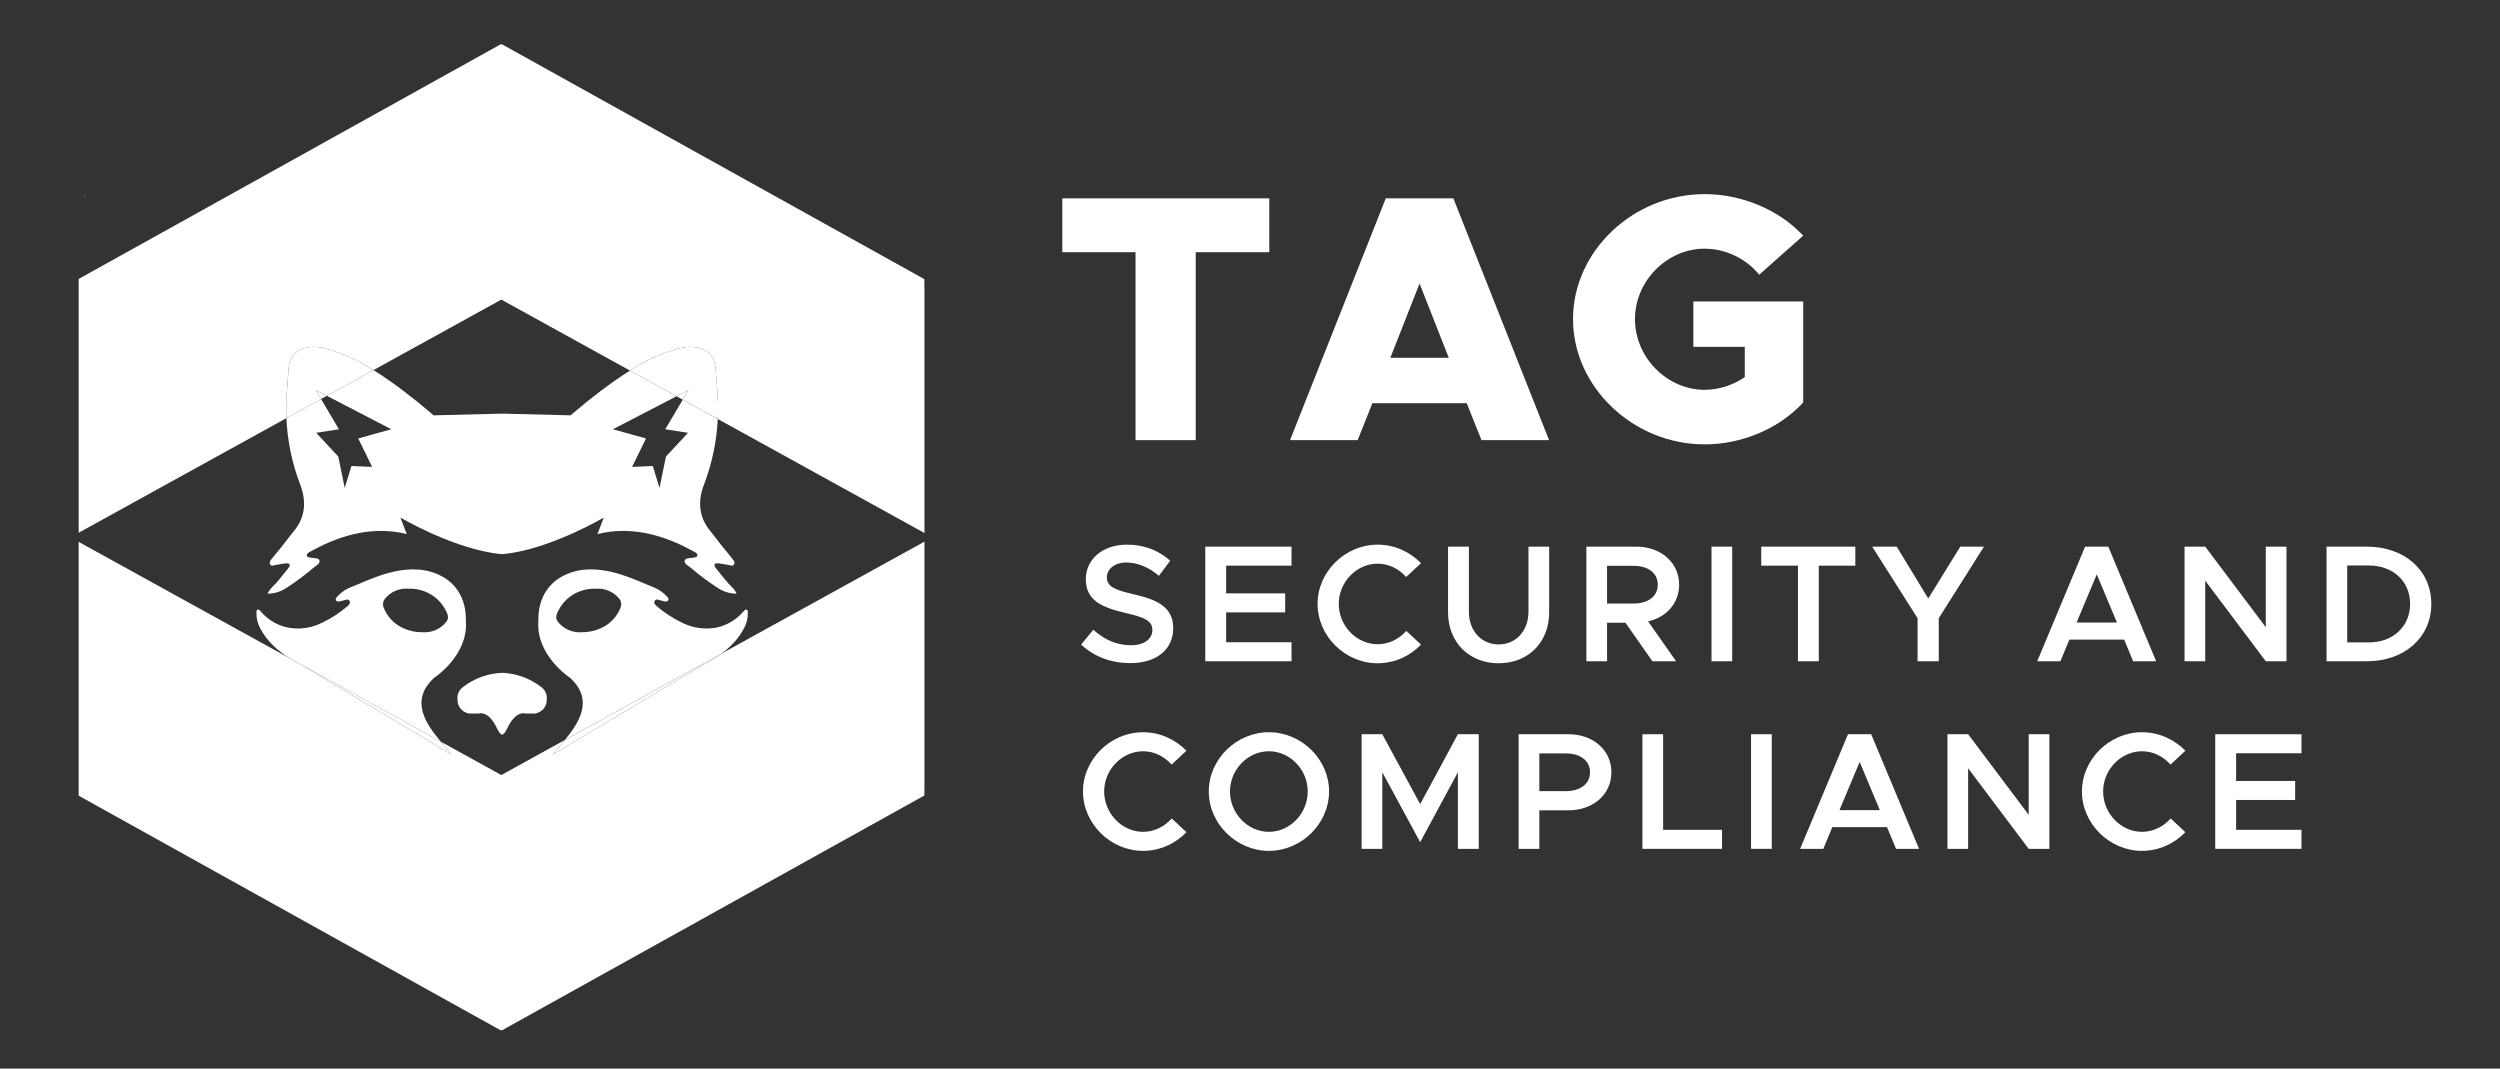 <?xml version="1.0" encoding="UTF-8"?><svg id="Layer_1" xmlns="http://www.w3.org/2000/svg" viewBox="0 0 1066.163 455.717"><rect x="0" y="0" width="1066.163" height="455.717" fill="#333333" stroke="none"/><defs><style>.cls-1{fill:none;}.cls-2{fill:#fff;}</style></defs><path class="cls-1" d="M541.117,320.382c-8.965,0-16.578,7.827-16.578,17.147,0,9.393,7.613,17.219,16.578,17.219,9.036,0,16.579-7.826,16.579-17.219,0-9.32-7.543-17.147-16.579-17.147Z"/><polygon class="cls-1" points="291.183 170.456 288.521 168.987 266.997 180.156 261.397 183.063 275.491 186.988 269.569 199.112 272.598 198.985 278.396 198.743 280.997 207.251 281.253 208.088 284.007 194.706 293.409 184.578 283.732 183.063 283.732 183.063 283.732 183.063 291.183 170.456"/><path class="cls-1" d="M667.85,321.307h-11.385v16.08h11.385c6.048,0,10.245-3.06,10.245-8.04s-4.197-8.04-10.245-8.04Z"/><path class="cls-1" d="M706.984,249.347c0-4.98-4.197-8.04-10.245-8.04h-11.385v16.08h11.385c6.048,0,10.245-3.06,10.245-8.04Z"/><polygon class="cls-1" points="605.392 120.914 592.934 152.585 617.851 152.585 605.392 120.914"/><polygon class="cls-1" points="136.919 170.173 140.17 175.673 144.538 183.063 134.861 184.578 144.263 194.706 145.053 198.543 147.017 208.086 149.126 201.192 149.876 198.743 153.07 198.876 158.702 199.112 152.781 186.988 166.874 183.063 139.398 168.805 136.919 170.173"/><polygon class="cls-1" points="784.476 345.498 801.695 345.498 793.086 324.936 784.476 345.498"/><path class="cls-1" d="M184.897,177.13l29.239-.731,29.239.731c.551-.484,1.135-.989,1.738-1.505,6.199-5.313,15-12.205,23.556-17.588l-54.873-30.268-54.514,30.07c8.657,5.412,17.601,12.407,23.878,17.787.603.516,1.187,1.022,1.738,1.505Z"/><polygon class="cls-1" points="885.591 265.498 902.809 265.498 894.2 244.936 885.591 265.498"/><path class="cls-1" d="M1010.258,241.164h-9.25v32.802h9.25c10.317,0,17.574-6.831,17.574-16.437s-7.257-16.365-17.574-16.365Z"/><polygon class="cls-2" points="139.398 168.805 134.656 166.344 136.919 170.173 139.398 168.805"/><path class="cls-2" d="M214.144,18.935h-.699L33.55,118.953v108.238l88.581-48.862c-.201-4.437-.08-8.894.373-13.338.222-2.745.35-5.499.635-8.237.535-5.152,3.588-8.068,8.879-8.72,4.792-.591,9.029,1.201,13.371,2.718,4.18,1.461,8.991,4.022,13.892,7.086l54.514-30.07,54.873,30.268c5.012-3.154,9.942-5.792,14.214-7.285,4.342-1.517,8.579-3.31,13.371-2.718,5.291.653,8.344,3.568,8.879,8.721.284,2.739.413,5.492.635,8.237.466,4.566.577,9.146.352,13.703l88.133,48.615v-103.575l-.051-4.689L214.144,18.935Z"/><polygon class="cls-2" points="291.183 170.456 293.613 166.345 288.521 168.987 291.183 170.456"/><path class="cls-2" d="M299.768,283.559l-64.003,38.204c1.351-1.796,3.218-3.88,5.106-6.174l-27.076,14.936-25.822-14.243c1.689,2.022,3.32,3.868,4.533,5.481l-64.004-38.204c-1.727-.893-3.41-1.837-5.028-2.855l-89.924-49.603v108.238l179.895,100.018h.699l180.056-100.105.051-4.693v-103.575l-86.514,47.722c-2.473,1.821-5.165,3.403-7.969,4.853Z"/><polygon class="cls-2" points="35.932 83.448 35.932 83.773 36.469 83.454 35.932 83.448"/><path class="cls-2" d="M482.343,275.175c-6.404,0-11.598-2.562-16.081-6.617l-5.193,6.333c5.407,5.052,12.594,7.897,20.918,7.897,11.74,0,18.357-6.19,18.357-14.941,0-8.895-6.83-12.167-17.005-14.444-7.756-1.778-11.313-3.201-11.313-7.187,0-3.415,3.273-6.332,8.254-6.332,4.838,0,9.748,2.063,13.945,5.692l4.839-6.475c-4.839-4.198-10.744-6.831-18.5-6.831-10.246,0-17.503,6.19-17.503,14.729,0,9.179,6.973,12.096,17.076,14.443,7.827,1.851,11.313,3.202,11.313,7.258,0,3.486-3.131,6.475-9.107,6.475Z"/><polygon class="cls-2" points="550.794 273.895 522.902 273.895 522.902 261.158 548.09 261.158 548.09 253.047 522.902 253.047 522.902 241.235 550.794 241.235 550.794 233.124 514.009 233.124 514.009 282.006 550.794 282.006 550.794 273.895"/><path class="cls-2" d="M606.012,274.891l-6.262-5.835c-3.131,3.486-7.471,5.692-12.238,5.692-8.965,0-16.578-7.826-16.578-17.219,0-9.32,7.613-17.147,16.578-17.147,4.768,0,9.107,2.206,12.167,5.692l6.333-5.906c-4.696-4.838-11.313-7.897-18.5-7.897-13.874,0-25.614,11.526-25.614,25.259s11.74,25.33,25.614,25.33c7.187,0,13.804-3.06,18.5-7.969Z"/><path class="cls-2" d="M660.661,261.158v-28.034h-8.823v27.75c0,8.11-5.265,13.945-12.736,13.945-7.399,0-12.665-5.835-12.665-13.945v-27.75h-8.894v28.034c0,12.736,8.965,21.701,21.559,21.701,12.665,0,21.56-8.965,21.56-21.701Z"/><path class="cls-2" d="M714.811,282.006l-11.953-17.006c7.826-1.778,13.233-7.755,13.233-15.653,0-9.534-7.897-16.223-18.285-16.223h-21.274v48.882h8.822v-16.437h7.827l11.526,16.437h10.104ZM685.354,257.387v-16.08h11.385c6.048,0,10.245,3.06,10.245,8.04s-4.197,8.04-10.245,8.04h-11.385Z"/><rect class="cls-2" x="729.9" y="233.124" width="8.822" height="48.882"/><polygon class="cls-2" points="775.652 282.006 775.652 241.235 791.235 241.235 791.235 233.124 751.105 233.124 751.105 241.235 766.759 241.235 766.759 282.006 775.652 282.006"/><polygon class="cls-2" points="835.993 233.124 822.332 255.253 808.884 233.124 798.425 233.124 817.778 263.648 817.778 282.006 826.814 282.006 826.814 263.648 846.096 233.124 835.993 233.124"/><path class="cls-2" d="M909.712,282.006h9.818l-20.42-48.882h-9.891l-20.421,48.882h9.891l3.842-9.25h23.338l3.843,9.25ZM885.591,265.498l8.609-20.562,8.609,20.562h-17.219Z"/><polygon class="cls-2" points="975.103 282.006 975.103 233.124 966.28 233.124 966.28 267.49 940.452 233.124 931.63 233.124 931.63 282.006 940.452 282.006 940.452 247.64 966.28 282.006 975.103 282.006"/><path class="cls-2" d="M1009.333,233.124h-17.147v48.882h17.147c16.151,0,27.535-10.175,27.535-24.477s-11.384-24.405-27.535-24.405ZM1010.258,273.966h-9.25v-32.802h9.25c10.317,0,17.574,6.76,17.574,16.365s-7.257,16.437-17.574,16.437Z"/><path class="cls-2" d="M487.466,320.382c4.767,0,9.107,2.206,12.167,5.692l6.332-5.906c-4.696-4.838-11.313-7.897-18.499-7.897-13.875,0-25.615,11.526-25.615,25.259s11.74,25.33,25.615,25.33c7.186,0,13.803-3.06,18.499-7.969l-6.262-5.835c-3.13,3.486-7.471,5.692-12.237,5.692-8.966,0-16.579-7.826-16.579-17.219,0-9.32,7.613-17.147,16.579-17.147Z"/><path class="cls-2" d="M541.117,312.27c-13.874,0-25.614,11.526-25.614,25.259s11.74,25.33,25.614,25.33c13.946,0,25.687-11.598,25.687-25.33s-11.74-25.259-25.687-25.259ZM541.117,354.748c-8.965,0-16.578-7.826-16.578-17.219,0-9.32,7.613-17.147,16.578-17.147,9.036,0,16.579,7.827,16.579,17.147,0,9.393-7.543,17.219-16.579,17.219Z"/><polygon class="cls-2" points="605.657 342.937 589.506 313.124 580.683 313.124 580.683 362.006 589.506 362.006 589.506 329.347 605.657 359.159 621.738 329.347 621.738 362.006 630.632 362.006 630.632 313.124 621.738 313.124 605.657 342.937"/><path class="cls-2" d="M668.918,313.124h-21.274v48.882h8.822v-16.437h12.452c10.388,0,18.285-6.688,18.285-16.223s-7.897-16.223-18.285-16.223ZM667.85,337.387h-11.385v-16.08h11.385c6.048,0,10.245,3.06,10.245,8.04s-4.197,8.04-10.245,8.04Z"/><polygon class="cls-2" points="709.263 313.124 700.441 313.124 700.441 362.006 734.381 362.006 734.381 353.895 709.263 353.895 709.263 313.124"/><rect class="cls-2" x="746.764" y="313.124" width="8.822" height="48.882"/><path class="cls-2" d="M788.105,313.124l-20.421,48.882h9.891l3.842-9.25h23.338l3.843,9.25h9.818l-20.42-48.882h-9.891ZM784.476,345.498l8.609-20.562,8.609,20.562h-17.219Z"/><polygon class="cls-2" points="865.167 347.49 839.339 313.124 830.516 313.124 830.516 362.006 839.339 362.006 839.339 327.64 865.167 362.006 873.99 362.006 873.99 313.124 865.167 313.124 865.167 347.49"/><path class="cls-2" d="M913.484,320.382c4.768,0,9.107,2.206,12.167,5.692l6.333-5.906c-4.696-4.838-11.313-7.897-18.5-7.897-13.874,0-25.614,11.526-25.614,25.259s11.74,25.33,25.614,25.33c7.187,0,13.804-3.06,18.5-7.969l-6.262-5.835c-3.131,3.486-7.471,5.692-12.238,5.692-8.965,0-16.578-7.826-16.578-17.219,0-9.32,7.613-17.147,16.578-17.147Z"/><polygon class="cls-2" points="944.724 362.006 981.51 362.006 981.51 353.895 953.618 353.895 953.618 341.158 978.805 341.158 978.805 333.047 953.618 333.047 953.618 321.235 981.51 321.235 981.51 313.124 944.724 313.124 944.724 362.006"/><polygon class="cls-2" points="541.302 84.59 453.043 84.59 453.043 107.555 484.263 107.555 484.263 187.709 509.93 187.709 509.93 107.555 541.302 107.555 541.302 84.59"/><path class="cls-2" d="M585.279,171.948h40.228l6.304,15.761h28.819l-40.827-103.119h-28.819l-40.827,103.119h28.819l6.304-15.761ZM605.392,120.914l12.459,31.671h-24.917l12.458-31.671Z"/><path class="cls-2" d="M726.972,189.51c15.761,0,31.672-6.604,42.028-17.861v-43.079h-46.831v19.362h21.914v12.909c-5.104,3.452-11.107,5.403-17.111,5.403-16.061,0-29.72-13.809-29.72-30.17,0-16.211,13.659-30.021,29.72-30.021,8.856,0,17.712,4.203,23.266,11.107l18.763-16.661c-10.356-11.107-26.268-17.712-42.028-17.712-30.471,0-56.138,24.316-56.138,53.286s25.667,53.436,56.138,53.436Z"/><path class="cls-2" d="M317.368,267.818c1.056-1.951,1.585-4.144,1.533-6.362-.015-.517.176-1.194-.486-1.44v-0c-.67-.249-.983.398-1.352.767-2.816,3.281-6.57,5.619-10.756,6.7-5.371,1.19-10.989.434-15.854-2.135-3.688-1.808-7.137-4.07-10.265-6.732-.68-.614-1.54-1.361-.973-2.35.619-1.078,1.667-.389,2.538-.216.55.109,1.079.343,1.631.418.541.073,1.182.181,1.542-.376.455-.702-.05-1.222-.502-1.687-1.517-1.674-3.384-2.995-5.468-3.869-7.513-2.823-23.092-11.515-36.903-5.824-13.47,5.55-12.397,18.941-12.485,20.342-.916,14.629,13.501,23.96,13.501,23.96,10.319,9.423,3.94,19.119-2.2,26.575l66.865-36.884c3.91-2.879,7.27-6.358,9.631-10.888ZM264.499,259.487c-1.283,3.067-3.491,5.656-6.316,7.408-3.058,1.828-6.563,2.772-10.125,2.728-3.887.282-7.666-1.363-10.106-4.403-.736-.866-.95-2.062-.561-3.13,1.914-5.24,6.319-9.177,11.739-10.496,1.576-.403,3.201-.578,4.826-.522,3.947-.364,7.81,1.299,10.259,4.416.834,1.175.944,2.717.284,3.998Z"/><path class="cls-2" d="M299.768,283.559c2.804-1.45,5.495-3.032,7.969-4.853l-66.865,36.884c-1.889,2.294-3.756,4.378-5.106,6.174l64.003-38.204Z"/><path class="cls-2" d="M185.199,289.014s14.418-9.331,13.501-23.96c-.087-1.401.985-14.792-12.484-20.342-13.812-5.691-29.39,3.001-36.903,5.824-2.084.874-3.95,2.195-5.468,3.869-.452.465-.957.984-.502,1.687.361.557,1.001.449,1.542.376.553-.075,1.081-.309,1.631-.418.871-.173,1.919-.861,2.538.217.568.989-.292,1.736-.972,2.35-3.128,2.662-6.577,4.924-10.265,6.732-4.864,2.569-10.483,3.325-15.854,2.135-4.186-1.081-7.94-3.419-10.756-6.7-.369-.369-.683-1.017-1.352-.767-.662.246-.471.923-.487,1.44-.052,2.218.477,4.411,1.534,6.362,2.935,5.631,7.41,9.641,12.572,12.887l64.498,35.578c-6.3-7.542-13.414-17.55-2.774-27.267ZM163.771,259.487c-.659-1.281-.55-2.823.284-3.998,2.448-3.118,6.311-4.781,10.259-4.416,1.625-.056,3.25.12,4.826.522,5.421,1.318,9.825,5.256,11.739,10.496.389,1.068.175,2.263-.562,3.13-2.44,3.039-6.218,4.685-10.106,4.403-3.562.044-7.067-.9-10.125-2.728-2.825-1.752-5.033-4.342-6.316-7.408Z"/><path class="cls-2" d="M192.506,321.763c-1.214-1.614-2.845-3.46-4.533-5.481l-64.498-35.578c1.618,1.017,3.301,1.962,5.028,2.855l64.004,38.204Z"/><path class="cls-2" d="M195.12,298.539c-.032,2.161,1.177,4.149,3.111,5.115.497.304,1.048.51,1.623.606,1.053.088,2.138.037,3.915.03h.019c.103-0.0.184-.002.292-.002,3.072-.663,5.78,1.856,7.903,6.387.747,1.594,1.451,2.458,2.152,2.675.702-.217,1.405-1.08,2.152-2.675,2.123-4.531,4.832-7.05,7.903-6.387.108,0,.189.001.292.002h.019c1.777.007,2.862.058,3.915-.03.575-.096,1.126-.302,1.623-.606,1.933-.966,3.142-2.954,3.111-5.115.327-2.201-.63-4.396-2.466-5.653h-0c-4.775-3.636-10.552-5.716-16.549-5.958-5.997.242-11.774,2.323-16.549,5.958-1.836,1.257-2.793,3.452-2.466,5.653Z"/><path class="cls-2" d="M283.732,183.063l9.677,1.515-0.0 0.0 0.0 0-9.402,10.128-2.753,13.383-0-.001-0.0 0-.256-.837-2.603-8.508-5.796.242-3.03.127 0-0-.001 0,5.922-12.124-14.094-3.925,5.602-2.907,21.522-11.169-19.852-10.951c-8.556,5.383-17.357,12.276-23.556,17.588-.603.516-1.187,1.022-1.738,1.505l-29.239-.731-29.239.731c-.551-.484-1.135-.989-1.738-1.505-6.277-5.38-15.221-12.375-23.878-17.787l-19.882,10.967,27.476,14.258 0.0 0-14.094,3.925,5.922,12.124h-0l0.0 0-5.632-.236-3.195-.133-.749,2.449-2.109,6.896-0-.002-.001.003-1.964-9.546-.79-3.837-9.402-10.128,9.677-1.515-4.368-7.39-3.251-5.5-14.787,8.157c.435,9.581,2.384,19.061,5.803,28.081,2.731,6.917,2.528,13.866-2.573,20.036-1.594,1.928-3.053,3.961-4.613,5.917-1.617,2.028-3.292,4.013-4.919,6.034-.526.654-1.076,1.432-.644,2.252.521.99,1.469.449,2.268.313,1.481-.25,2.955-.583,4.447-.72,1.637-.151,2.176.594,1.153,1.945-1.395,1.842-2.951,3.568-4.352,5.406h0c-1.405,1.844-3.502,3.167-4.592,5.584,2.822-.004,5.582-.83,7.942-2.378,4-2.572,7.821-5.412,11.436-8.502,1.112-.955,3.093-1.878,2.796-3.179-.307-1.347-2.501-.999-3.891-1.327-.617-.146-1.417-.082-1.519-.929-.091-.764.555-1.119,1.124-1.438,10.26-5.77,25.193-11.763,41.485-7.66l-2.704-7.035s20.256,11.946,38.955,15.041c1.48.245,2.952.438,4.402.562,1.45-.124,2.921-.317,4.402-.562,18.699-3.096,38.955-15.041,38.955-15.041l-2.704,7.035c16.292-4.104,31.225,1.89,41.485,7.66.568.32,1.215.675,1.124,1.439-.101.847-.901.783-1.519.928-1.39.328-3.583-.021-3.891,1.327-.297,1.301,1.684,2.224,2.796,3.179,3.615,3.09,7.436,5.93,11.436,8.502,2.36,1.548,5.12,2.374,7.942,2.378-1.089-2.417-3.187-3.74-4.592-5.584-1.401-1.838-2.957-3.564-4.352-5.406-1.023-1.35-.485-2.096,1.153-1.945,1.492.137,2.966.47,4.447.72.8.135,1.747.676,2.268-.314.432-.82-.118-1.598-.644-2.252-1.627-2.021-3.302-4.005-4.919-6.034-1.56-1.956-3.019-3.989-4.613-5.917-5.101-6.17-5.305-13.118-2.573-20.036,3.376-8.906,5.314-18.26,5.781-27.717l-14.934-8.238-7.452,12.606Z"/><path class="cls-2" d="M305.766,164.991c-.222-2.745-.351-5.499-.635-8.237-.535-5.153-3.588-8.068-8.879-8.721-4.792-.591-9.029,1.201-13.371,2.718-4.272,1.493-9.201,4.131-14.214,7.285l19.852,10.951,5.094-2.644-.001.002.003-.001-2.431,4.113,14.934,8.238c.225-4.557.114-9.137-.352-13.703Z"/><path class="cls-2" d="M134.655,166.344l.001 0-.001-.001,4.743,2.462,19.882-10.967c-4.901-3.064-9.711-5.626-13.892-7.086-4.342-1.517-8.579-3.31-13.371-2.718-5.291.653-8.344,3.568-8.879,8.72-.284,2.739-.413,5.492-.635,8.237-.453,4.444-.575,8.902-.373,13.338l14.787-8.157-2.263-3.829Z"/><rect class="cls-2" x="288.57" y="178.923" width=".001" height="9.795" transform="translate(-51.742 148.459) rotate(-26.565)"/><polygon class="cls-2" points="166.874 183.063 139.399 168.805 139.398 168.805 166.874 183.063"/><rect class="cls-2" x="137.027" y="164.903" width=".001" height="5.343" transform="translate(-74.828 212.016) rotate(-62.574)"/><polygon class="cls-2" points="158.702 199.112 158.702 199.112 153.07 198.876 158.702 199.112"/><polygon class="cls-2" points="269.569 199.112 272.598 198.985 269.569 199.112 269.569 199.112"/><polygon class="cls-2" points="288.521 168.987 288.52 168.987 266.997 180.156 288.521 168.987"/><rect class="cls-2" x="291.066" y="164.797" width=".002" height="5.738" transform="translate(3.146 340.678) rotate(-60.945)"/><polygon class="cls-2" points="281.253 208.088 281.253 208.088 280.997 207.251 281.253 208.088"/><polygon class="cls-2" points="147.018 208.088 149.126 201.192 147.017 208.086 147.018 208.088"/><polygon class="cls-2" points="134.861 184.578 144.538 183.063 140.17 175.673 144.537 183.063 134.86 184.578 144.262 194.706 145.053 198.543 144.263 194.706 134.861 184.578"/><rect class="cls-2" x="287.457" y="169.437" width=".001" height="14.644"/><rect class="cls-2" x="290.011" y="168.399" width="4.776" height=".002" transform="translate(-1.359 334.418) rotate(-59.412)"/><polygon class="cls-2" points="281.253 208.088 281.254 208.089 284.007 194.706 293.409 184.579 293.409 184.578 284.007 194.706 281.253 208.088"/><polygon class="cls-2" points="261.397 183.063 266.997 180.156 261.395 183.063 275.49 186.988 269.568 199.112 269.569 199.112 275.491 186.988 261.397 183.063"/><polygon class="cls-2" points="272.598 198.985 278.394 198.744 280.997 207.251 278.396 198.743 272.598 198.985"/><polygon class="cls-2" points="136.918 170.173 140.17 175.673 136.919 170.173 136.918 170.173"/><rect class="cls-2" x="133.563" y="168.258" width="4.448" height=".001" transform="translate(-75.434 214.463) rotate(-63.435)"/><polygon class="cls-2" points="149.126 201.192 149.876 198.743 153.07 198.876 149.876 198.743 149.126 201.192"/><polygon class="cls-2" points="158.702 199.112 152.781 186.988 158.702 199.112 158.702 199.112"/><polygon class="cls-2" points="147.016 208.089 147.017 208.086 145.053 198.543 147.016 208.089"/><polygon class="cls-2" points="166.875 183.063 166.874 183.063 152.781 186.988 166.875 183.063"/></svg>